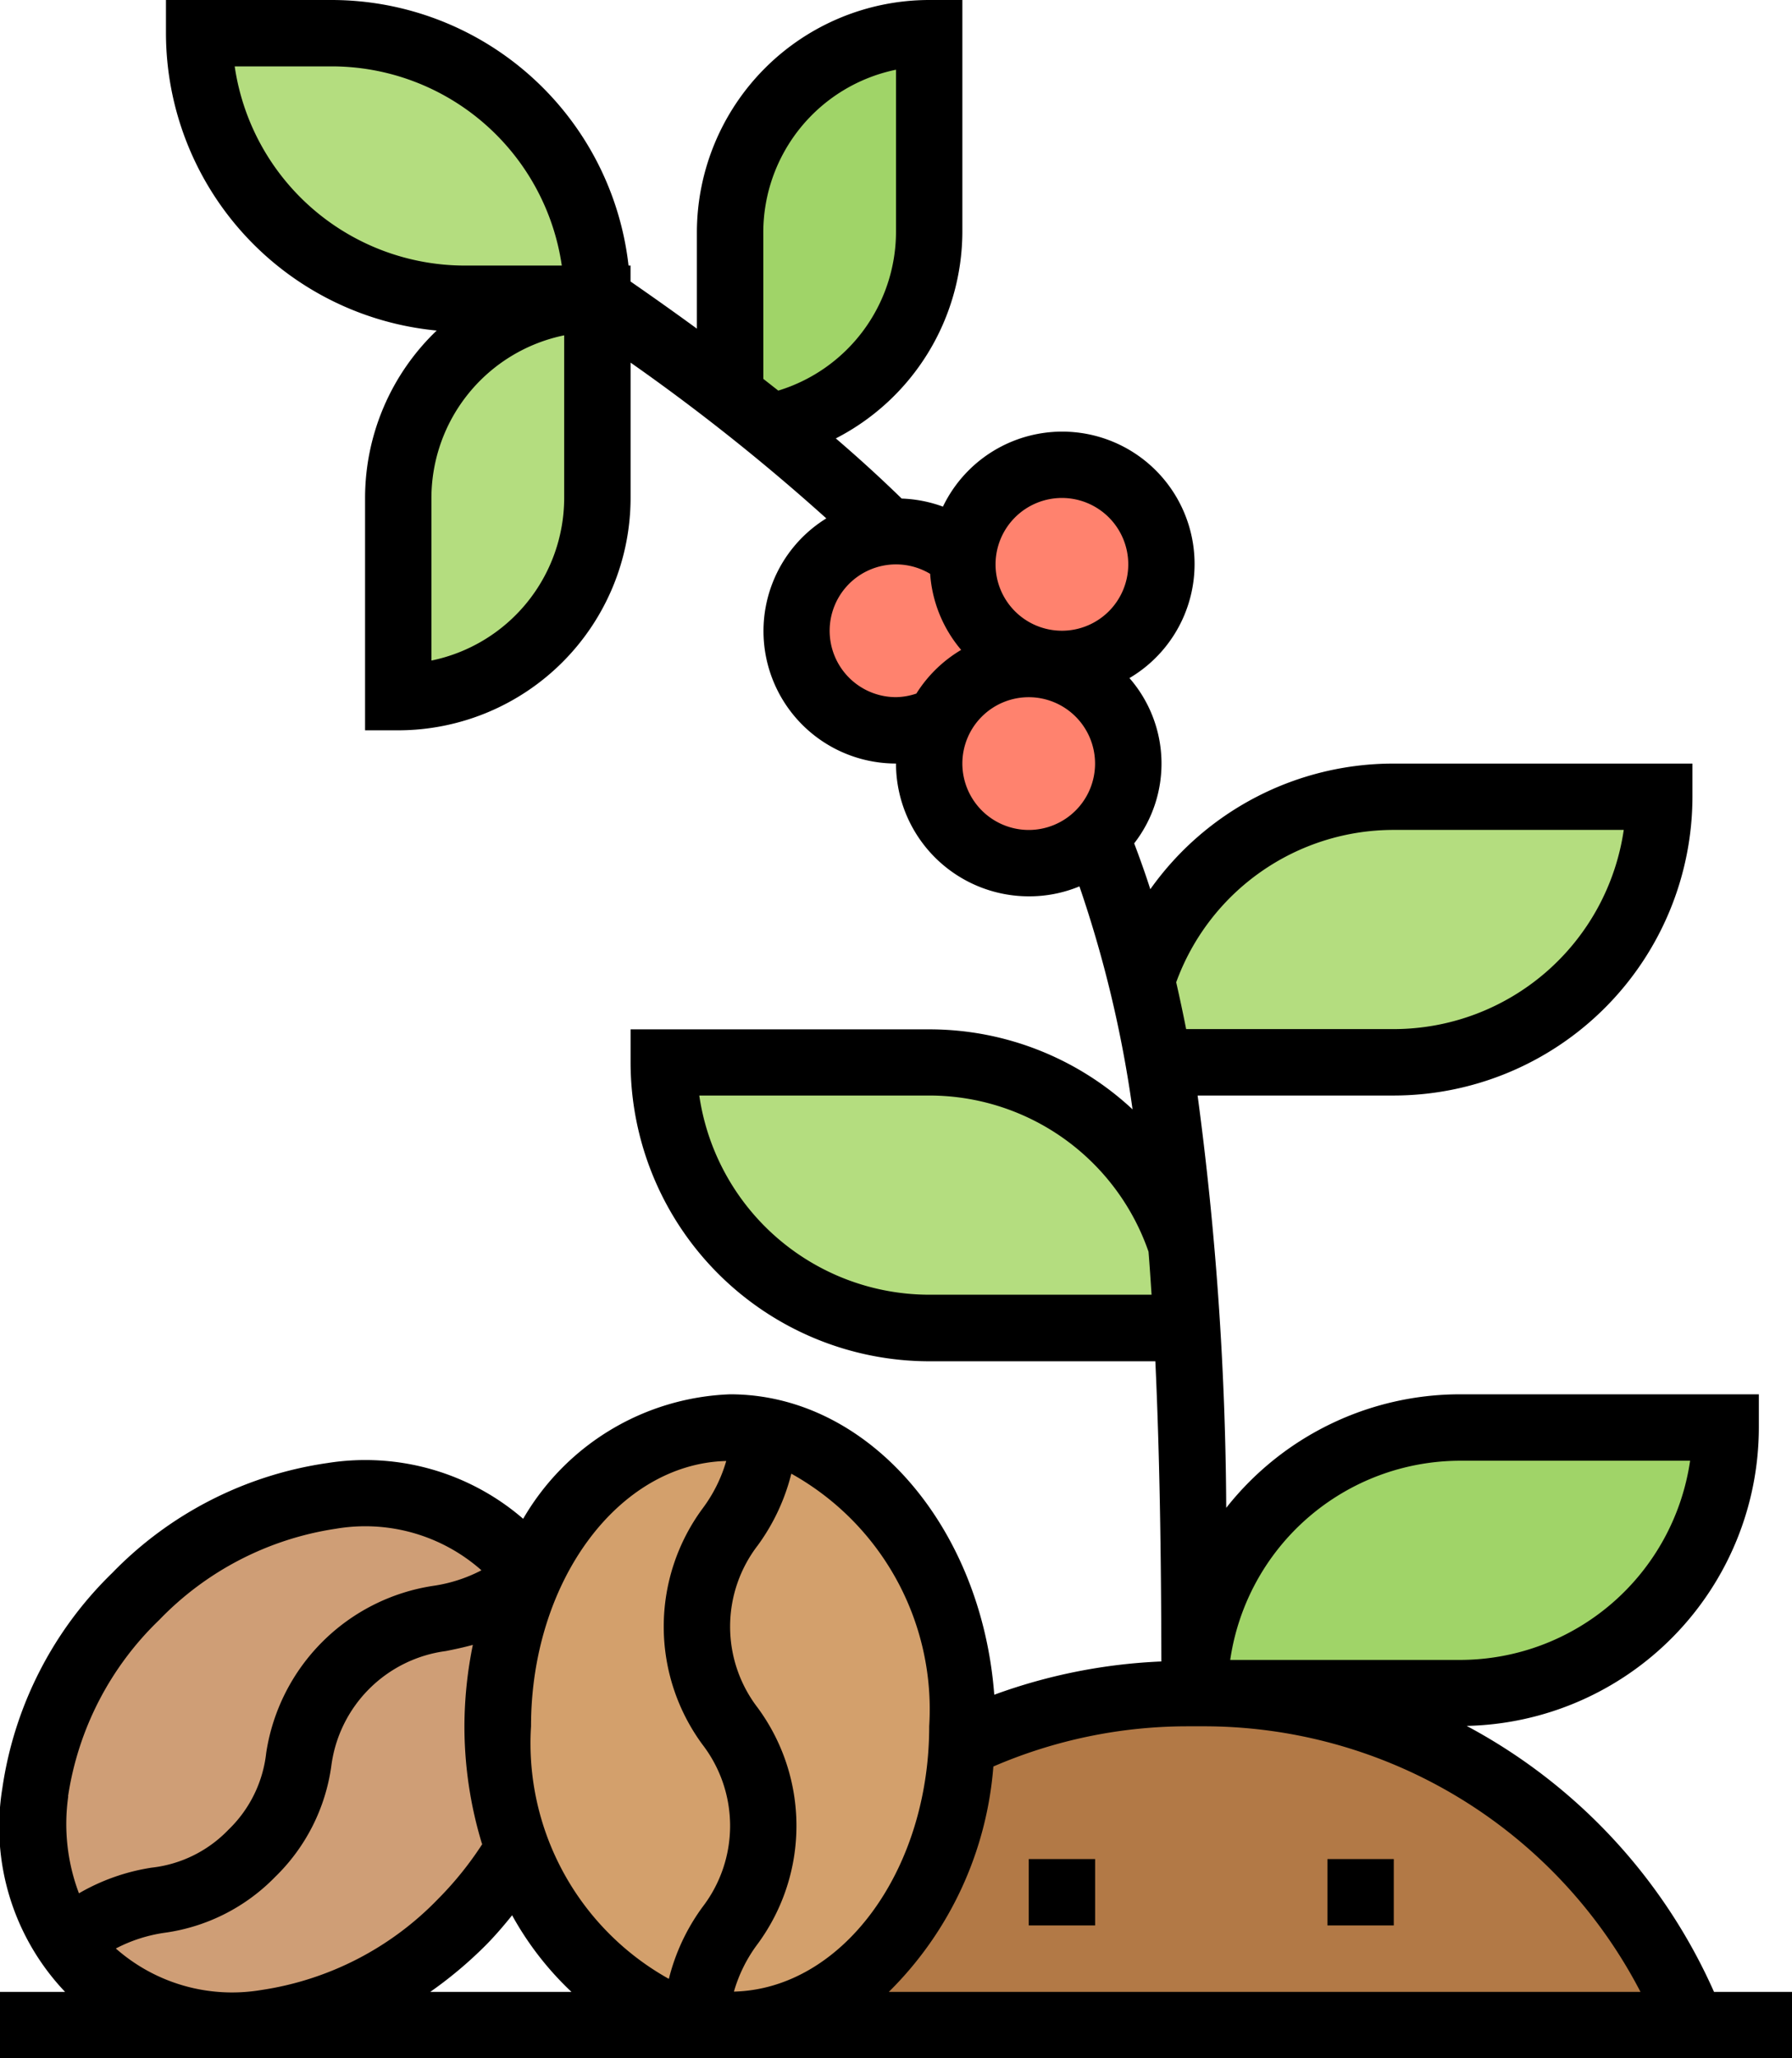 <svg id="Grupo_131384" data-name="Grupo 131384" xmlns="http://www.w3.org/2000/svg" xmlns:xlink="http://www.w3.org/1999/xlink" width="36" height="41.333" viewBox="0 0 36 41.333">
  <defs>
    <clipPath id="clip-path">
      <rect id="Rectángulo_42687" data-name="Rectángulo 42687" width="36" height="41.333" fill="none"/>
    </clipPath>
  </defs>
  <g id="Grupo_131377" data-name="Grupo 131377" transform="translate(0 0)" clip-path="url(#clip-path)">
    <path id="Trazado_205847" data-name="Trazado 205847" d="M16.7,45.388c2.487,0,4.519-2.5,4.653-5.653h.007a10.583,10.583,0,0,1,4.52-1.013h.306a10.61,10.61,0,0,1,9.846,6.666Z" transform="translate(-2.037 -4.722)" fill="#b27946"/>
    <path id="Trazado_205848" data-name="Trazado 205848" d="M32.667,32.648H38a5.327,5.327,0,0,1-5.333,5.333H27.334a5.327,5.327,0,0,1,5.333-5.333" transform="translate(-3.333 -3.981)" fill="#a0d468"/>
    <path id="Trazado_205849" data-name="Trazado 205849" d="M20.7,4.76a4,4,0,0,1-3.173,3.913c-.267-.213-.54-.427-.826-.647V4.76a4,4,0,0,1,4-4Z" transform="translate(-2.037 -0.093)" fill="#a0d468"/>
    <path id="Trazado_205850" data-name="Trazado 205850" d="M25.693,29.629H20.519A5.327,5.327,0,0,1,15.186,24.3h5.333a5.349,5.349,0,0,1,5.06,3.626v.007c.047.547.08,1.113.113,1.7" transform="translate(-1.852 -2.963)" fill="#b4dd7f"/>
    <path id="Trazado_205851" data-name="Trazado 205851" d="M31.184,18.222h5.333a5.327,5.327,0,0,1-5.333,5.333H26.451q-.14-.86-.34-1.66a5.341,5.341,0,0,1,5.073-3.673" transform="translate(-3.184 -2.222)" fill="#b4dd7f"/>
    <path id="Trazado_205852" data-name="Trazado 205852" d="M13.112,6.833v4a4,4,0,0,1-4,4v-4a4,4,0,0,1,4-4" transform="translate(-1.111 -0.833)" fill="#b4dd7f"/>
    <path id="Trazado_205853" data-name="Trazado 205853" d="M12.556,6.092H9.889A5.332,5.332,0,0,1,4.556.759H7.223a5.332,5.332,0,0,1,5.333,5.333" transform="translate(-0.556 -0.092)" fill="#b4dd7f"/>
    <path id="Trazado_205854" data-name="Trazado 205854" d="M24.019,10.629a2,2,0,1,1,0,4,2.079,2.079,0,0,1-.407-.04,2,2,0,0,1-1.594-1.96.662.662,0,0,1,.013-.161,1.984,1.984,0,0,1,1.987-1.84" transform="translate(-2.685 -1.296)" fill="#ff826e"/>
    <path id="Trazado_205855" data-name="Trazado 205855" d="M24.613,18.652a1.954,1.954,0,0,1-1.353.533,2,2,0,0,1-2-2,2.079,2.079,0,0,1,.192-.86,2,2,0,0,1,1.808-1.14,1.643,1.643,0,0,1,.253.019,1.993,1.993,0,0,1,1.747,1.981,1.967,1.967,0,0,1-.647,1.466" transform="translate(-2.593 -1.852)" fill="#ff826e"/>
    <path id="Trazado_205856" data-name="Trazado 205856" d="M20.222,12.148a2,2,0,0,1,1.333.507h.014a.616.616,0,0,0-.014.16,2,2,0,0,0,1.594,1.96l-.007.061a1.527,1.527,0,0,0-.253-.02,2,2,0,0,0-1.807,1.14,1.962,1.962,0,0,1-.86.193,2,2,0,1,1,0-4" transform="translate(-2.222 -1.481)" fill="#ff826e"/>
    <path id="Trazado_205857" data-name="Trazado 205857" d="M10.3,35.292a3.068,3.068,0,0,1,.42.514c-1.366,1.293-2.293.42-3.68,1.806-1.42,1.414-.473,2.36-1.887,3.774-1.393,1.386-2.326.506-3.693,1.806C.16,41.319.7,38.345,2.82,36.226c2.327-2.327,5.673-2.747,7.48-.933" transform="translate(-0.093 -4.166)" fill="#cf9e76"/>
    <path id="Trazado_205858" data-name="Trazado 205858" d="M10.817,36.034l.007.007a7.5,7.5,0,0,0-.213,5.493A7.378,7.378,0,0,1,9.464,43a6.657,6.657,0,0,1-4.587,2.06,4,4,0,0,1-2.893-1.127,3.93,3.93,0,0,1-.427-.514c1.367-1.3,2.3-.42,3.693-1.806,1.414-1.414.467-2.36,1.887-3.773,1.386-1.387,2.314-.514,3.68-1.807" transform="translate(-0.19 -4.394)" fill="#cf9e76"/>
    <path id="Trazado_205859" data-name="Trazado 205859" d="M21.278,38.656a2.992,2.992,0,0,1-.013.347c-.133,3.153-2.167,5.653-4.654,5.653a3.667,3.667,0,0,1-.666-.06c.026-1.94,1.334-1.96,1.334-3.94,0-2-1.334-2-1.334-4,0-1.98,1.307-2,1.334-3.94,2.259.414,4,2.913,4,5.94" transform="translate(-1.945 -3.99)" fill="#d3a06c"/>
    <path id="Trazado_205860" data-name="Trazado 205860" d="M12.036,35.6a4.591,4.591,0,0,1,4.02-2.954,3.661,3.661,0,0,1,.666.061c-.026,1.94-1.333,1.96-1.333,3.94,0,2,1.333,2,1.333,4,0,1.98-1.307,2-1.333,3.941a4.985,4.985,0,0,1-3.58-3.467,7.5,7.5,0,0,1,.213-5.493.047.047,0,0,1,.013-.026" transform="translate(-1.389 -3.981)" fill="#d3a06c"/>
    <path id="Trazado_205861" data-name="Trazado 205861" d="M29.466,34.659a6,6,0,0,0,5.868-5.994V28h-6a5.983,5.983,0,0,0-4.7,2.28A64.508,64.508,0,0,0,24.059,22H28a6.007,6.007,0,0,0,6-6v-.666H28a5.986,5.986,0,0,0-4.891,2.523c-.1-.313-.21-.619-.324-.921a2.612,2.612,0,0,0-.095-3.319,2.659,2.659,0,1,0-3.747-3.443,2.673,2.673,0,0,0-.829-.162q-.615-.6-1.323-1.208a4.678,4.678,0,0,0,2.542-4.136V0h-.666A4.672,4.672,0,0,0,14,4.667V6.6q-.632-.462-1.333-.947v-.32h-.04A6.008,6.008,0,0,0,6.667,0H3.334V.666A6.007,6.007,0,0,0,8.773,6.638,4.652,4.652,0,0,0,7.334,10v4.666H8A4.672,4.672,0,0,0,12.668,10V7.282A41.584,41.584,0,0,1,16.6,10.41,2.66,2.66,0,0,0,18,15.333,2.67,2.67,0,0,0,20.668,18a2.634,2.634,0,0,0,1.017-.2,23.857,23.857,0,0,1,1.067,4.478,5.987,5.987,0,0,0-4.084-1.607h-6v.666a6.007,6.007,0,0,0,6,6H23.21c.084,1.8.117,3.8.121,6.028a11.117,11.117,0,0,0-3.357.668C19.717,30.651,17.435,28,14.667,28a5.018,5.018,0,0,0-4.157,2.5,4.85,4.85,0,0,0-3.931-1.12,7.52,7.52,0,0,0-4.324,2.207A7.534,7.534,0,0,0,.047,35.911,4.81,4.81,0,0,0,1.307,40H0v1.333H36V40H34.433a11.209,11.209,0,0,0-4.967-5.34m-.132-5.326h4.619a4.674,4.674,0,0,1-4.619,4H24.714a4.674,4.674,0,0,1,4.619-4M28,16.666H32.62a4.674,4.674,0,0,1-4.619,4H23.829q-.095-.479-.2-.94A4.648,4.648,0,0,1,28,16.666M21.334,10A1.333,1.333,0,1,1,20,11.333,1.334,1.334,0,0,1,21.334,10m-6-5.333A3.338,3.338,0,0,1,18,1.4V4.667a3.339,3.339,0,0,1-2.365,3.177c-.1-.078-.2-.157-.3-.235ZM4.714,1.333H6.667a4.673,4.673,0,0,1,4.619,4H9.334a4.674,4.674,0,0,1-4.619-4M11.334,10a3.338,3.338,0,0,1-2.667,3.265V10a3.339,3.339,0,0,1,2.667-3.266ZM18,14a1.333,1.333,0,1,1,.686-2.476,2.647,2.647,0,0,0,.623,1.527,2.668,2.668,0,0,0-.9.877A1.324,1.324,0,0,1,18,14m1.333,1.334a1.333,1.333,0,1,1,1.334,1.333,1.335,1.335,0,0,1-1.334-1.333M18.667,26a4.674,4.674,0,0,1-4.619-4h4.619a4.661,4.661,0,0,1,4.406,3.136c.023.282.042.572.061.864Zm0,8.667c0,2.905-1.753,5.273-3.923,5.328a2.941,2.941,0,0,1,.478-.959,4,4,0,0,0,0-4.741,2.672,2.672,0,0,1,0-3.26,4.135,4.135,0,0,0,.675-1.441,5.415,5.415,0,0,1,2.77,5.072M14.59,29.338a2.957,2.957,0,0,1-.477.957,3.995,3.995,0,0,0,0,4.74,2.676,2.676,0,0,1,0,3.261,4.122,4.122,0,0,0-.676,1.443,5.416,5.416,0,0,1-2.769-5.072c0-2.906,1.753-5.273,3.922-5.328m-4.9,7.691A6.8,6.8,0,0,1,8.8,38.135a6.2,6.2,0,0,1-3.546,1.827,3.533,3.533,0,0,1-2.927-.833,3.043,3.043,0,0,1,.974-.315A3.826,3.826,0,0,0,5.53,37.689a3.833,3.833,0,0,0,1.126-2.227,2.673,2.673,0,0,1,2.3-2.306c.169-.033.351-.072.543-.124a8.259,8.259,0,0,0-.169,1.633,8.108,8.108,0,0,0,.353,2.363m-8.316-.953A6.191,6.191,0,0,1,3.2,32.53,6.2,6.2,0,0,1,6.745,30.7a3.522,3.522,0,0,1,2.927.834,3.027,3.027,0,0,1-.973.313A4,4,0,0,0,5.348,35.2a2.522,2.522,0,0,1-.76,1.545,2.524,2.524,0,0,1-1.545.761,4.164,4.164,0,0,0-1.457.515,3.936,3.936,0,0,1-.215-1.947M8.644,40a8.311,8.311,0,0,0,1.1-.922c.194-.194.37-.4.544-.616A6.272,6.272,0,0,0,11.48,40H8.644Zm11.313-4.526a9.839,9.839,0,0,1,3.891-.807h.306A9.881,9.881,0,0,1,32.956,40h-15.1a7.136,7.136,0,0,0,2.1-4.526" transform="translate(0 0)"/>
    <rect id="Rectángulo_42685" data-name="Rectángulo 42685" width="1.333" height="1.333" transform="translate(26.667 37.333)"/>
    <rect id="Rectángulo_42686" data-name="Rectángulo 42686" width="1.333" height="1.333" transform="translate(20.667 37.333)"/>
  </g>
</svg>
